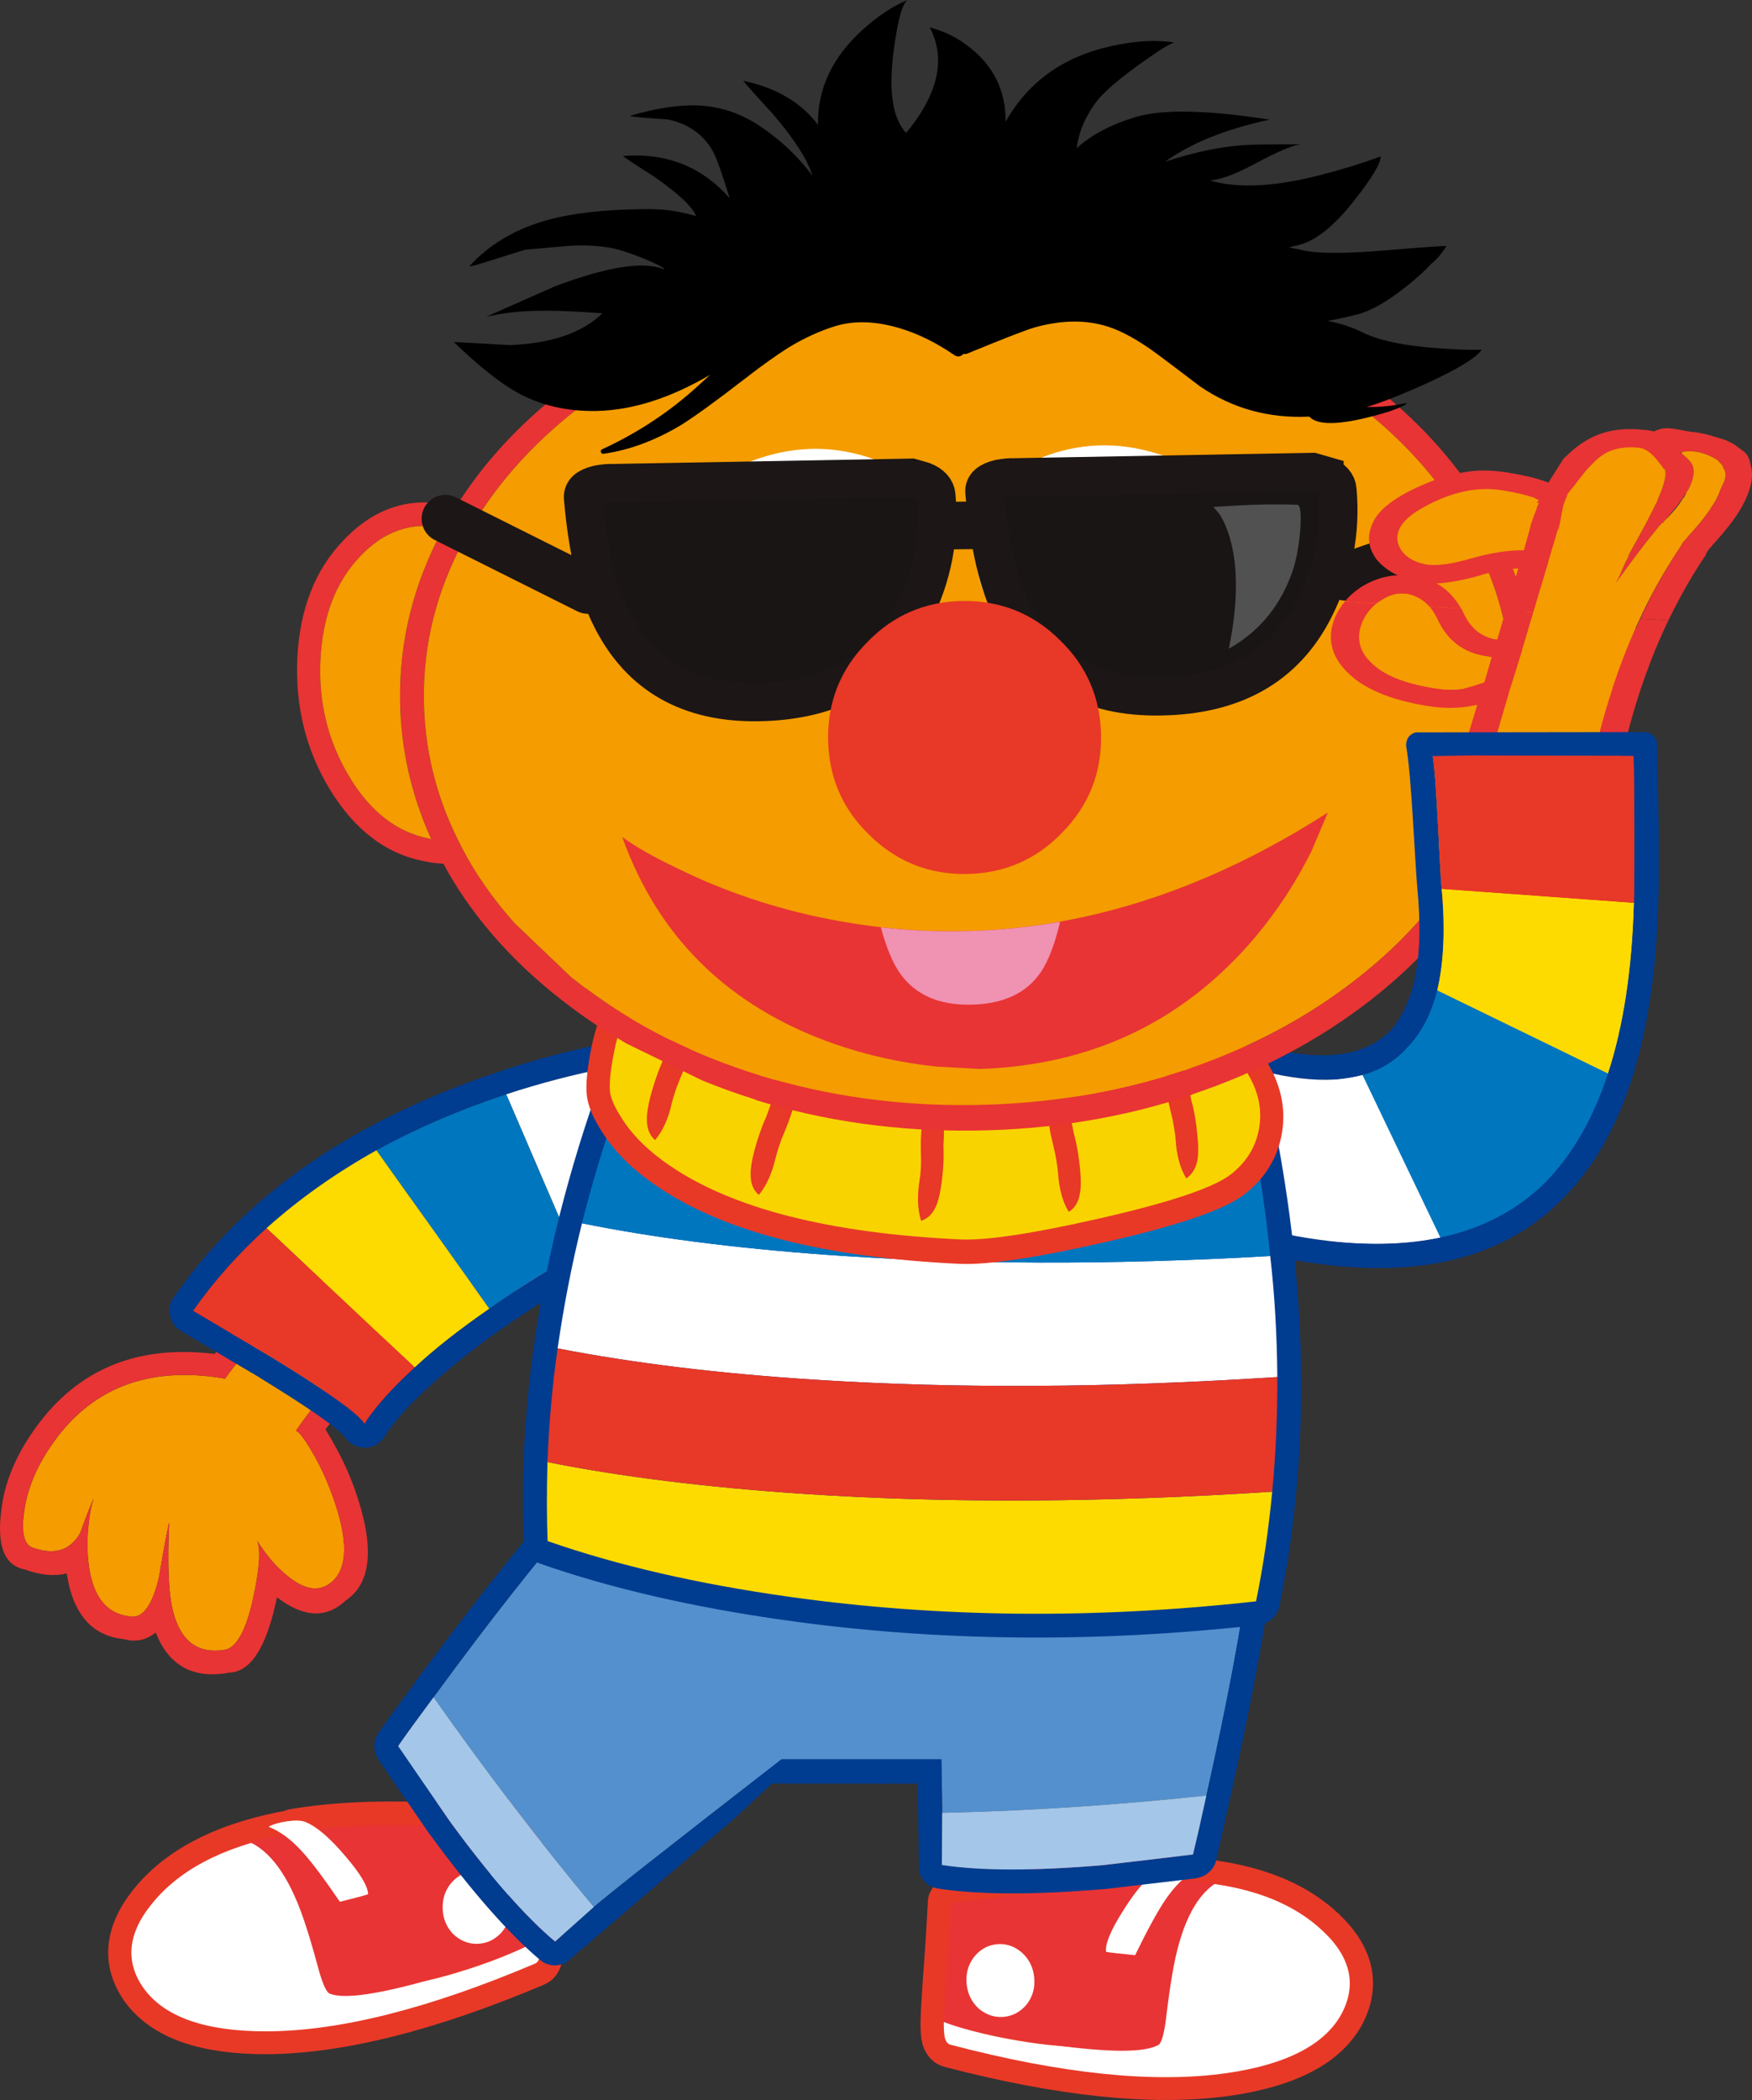 <?xml version="1.0" encoding="UTF-8" standalone="no"?>
<!-- Created with Inkscape (http://www.inkscape.org/) -->

<svg
   xmlns:dc="http://purl.org/dc/elements/1.1/"
   xmlns:cc="http://creativecommons.org/ns#"
   xmlns:rdf="http://www.w3.org/1999/02/22-rdf-syntax-ns#"
   xmlns:svg="http://www.w3.org/2000/svg"
   xmlns="http://www.w3.org/2000/svg"
   xmlns:sodipodi="http://sodipodi.sourceforge.net/DTD/sodipodi-0.dtd"
   xmlns:inkscape="http://www.inkscape.org/namespaces/inkscape"
   width="154.327"
   height="184.946"
   id="svg5696"
   version="1.1"
   inkscape:version="0.48.4 r9939"
   sodipodi:docname="ernie3.svg">
  <rect width="100%" height="100%" fill="#333333" stroke="none"/>
  <defs
     id="defs5698">
    <clipPath
       id="SVGID_2_">
      <rect
         height="88.863"
         width="111.498"
         y="518.962"
         x="382.05"
         id="use1087" />
    </clipPath>
    <clipPath
       id="SVGID_4_">
      <rect
         height="41.315"
         width="49.585"
         y="525.194"
         x="389.847"
         id="use1111" />
    </clipPath>
  </defs>
  <sodipodi:namedview
     id="base"
     pagecolor="#ffffff"
     bordercolor="#666666"
     borderopacity="1.0"
     inkscape:pageopacity="0.0"
     inkscape:pageshadow="2"
     inkscape:zoom="0.77472527"
     inkscape:cx="-20.750023"
     inkscape:cy="143.20391"
     inkscape:current-layer="layer1"
     inkscape:document-units="px"
     showgrid="false"
     inkscape:window-width="763"
     inkscape:window-height="591"
     inkscape:window-x="592"
     inkscape:window-y="97"
     inkscape:window-maximized="0"
     fit-margin-top="0"
     fit-margin-left="0"
     fit-margin-right="0"
     fit-margin-bottom="0" />
  <g
     id="layer1"
     inkscape:label="Layer 1"
     inkscape:groupmode="layer"
     transform="translate(-338.693,-43.365)">
    <g
       transform="translate(-270.152,-27.582)"
       id="g1373">
      <path
         inkscape:connector-curvature="0"
         style="fill:#e83827"
         d="m 696.823,238.014 c 2.078,-0.306 3.403,-0.476 4.004,-0.542 4.035,-0.73 7.743,-1.08 11.154,-1.005 l -0.072,0.062 c 5.688,0.145 10.001,1.494 12.998,4.043 2.794,2.413 3.516,4.919 2.196,7.57 -1.459,2.823 -4.882,4.594 -10.257,5.364 -6.394,0.883 -14.477,0.049 -24.252,-2.501 -0.243,-0.052 -0.392,-0.219 -0.508,-0.55 -0.088,-0.307 -0.115,-0.806 -0.107,-1.466 0.014,-0.609 0.081,-1.909 0.214,-3.847 0.212,-2.663 0.336,-4.892 0.432,-6.669 1.023,-0.06 2.405,-0.21 4.198,-0.459"
         id="path1375" />
      <path
         inkscape:connector-curvature="0"
         style="fill:none;stroke:#e83927;stroke-width:4.091;stroke-linecap:round;stroke-linejoin:round;stroke-miterlimit:10"
         d="m 696.823,238.014 c -1.793,0.249 -3.175,0.399 -4.198,0.458 -0.096,1.777 -0.22,4.006 -0.432,6.669 -0.133,1.938 -0.2,3.238 -0.214,3.847 -0.008,0.66 0.02,1.159 0.107,1.466 0.116,0.331 0.265,0.498 0.508,0.55 9.775,2.55 17.858,3.384 24.252,2.501 5.375,-0.77 8.798,-2.541 10.257,-5.364 1.319,-2.651 0.598,-5.157 -2.196,-7.57 -2.997,-2.549 -7.311,-3.898 -12.998,-4.043 l 0.072,-0.062 c -3.411,-0.075 -7.119,0.275 -11.154,1.005 -0.6,0.067 -1.926,0.237 -4.004,0.543 z"
         id="path1377" />
      <path
         inkscape:connector-curvature="0"
         style="fill:#ffffff"
         d="m 727.104,248.141 c -1.433,2.819 -4.854,4.617 -10.229,5.388 -6.389,0.907 -14.473,0.073 -24.278,-2.498 -0.243,-0.054 -0.392,-0.221 -0.508,-0.551 -0.085,-0.309 -0.112,-0.805 -0.107,-1.465 2.034,0.754 4.582,1.373 7.667,1.829 3.617,0.528 6.062,0.446 7.281,-0.214 0.25,-0.133 0.418,-0.784 0.527,-1.957 0.23,-2.478 0.326,-3.781 0.342,-3.889 0.516,-3.96 1.881,-6.694 4.061,-8.224 5.685,0.119 10.051,1.462 13.05,4.037 2.791,2.387 3.513,4.893 2.194,7.544"
         id="path1379" />
      <path
         inkscape:connector-curvature="0"
         style="fill:#e83434"
         d="m 711.525,248.969 c -0.18,1.259 -0.396,1.942 -0.644,2.074 -1.192,0.685 -4.28,0.678 -9.261,0.006 -4.524,-0.614 -7.739,-1.292 -9.64,-2.034 0.014,-0.609 0.082,-1.909 0.216,-3.849 0.21,-2.661 0.336,-4.891 0.434,-6.669 1.021,-0.058 2.404,-0.209 4.196,-0.456 2.074,-0.306 3.403,-0.478 4.002,-0.544 2.456,-0.451 4.878,-0.742 7.315,-0.902 2.987,-0.193 5.582,-0.106 7.777,0.208 -1.87,1.232 -3.133,3.929 -3.818,8.04 -0.178,1.022 -0.371,2.387 -0.577,4.126"
         id="path1381" />
      <path
         inkscape:connector-curvature="0"
         style="fill:#ffffff"
         d="m 693.996,245.708 c -0.097,-0.885 0.109,-1.672 0.611,-2.362 0.531,-0.69 1.203,-1.08 2.012,-1.168 0.808,-0.088 1.545,0.147 2.212,0.708 0.642,0.564 1.012,1.288 1.109,2.174 0.096,0.887 -0.108,1.674 -0.615,2.362 -0.532,0.664 -1.201,1.055 -2.011,1.143 -0.809,0.088 -1.547,-0.148 -2.21,-0.682 -0.641,-0.564 -1.012,-1.288 -1.108,-2.175"
         id="path1383" />
      <path
         inkscape:connector-curvature="0"
         style="fill:#ffffff"
         d="m 712.449,235.44 c 0.661,0.007 1.223,0.078 1.662,0.241 -0.917,0.522 -1.776,1.355 -2.573,2.523 -0.706,1.027 -1.607,2.681 -2.706,4.937 -1.494,-0.153 -2.35,-0.244 -2.564,-0.301 -0.077,-0.703 0.423,-1.918 1.527,-3.648 1.1,-1.755 2.086,-2.892 3.001,-3.44 0.372,-0.226 0.916,-0.31 1.653,-0.312"
         id="path1385" />
      <path
         inkscape:connector-curvature="0"
         style="fill:#e83827"
         d="m 649.901,231.647 c -2.094,-0.003 -3.429,0.018 -4.03,0.041 -4.09,-0.141 -7.801,0.043 -11.157,0.61 l 0.08,0.05 c -5.596,0.959 -9.662,2.912 -12.253,5.858 -2.412,2.784 -2.766,5.362 -1.081,7.789 1.846,2.579 5.479,3.835 10.897,3.823 6.44,-0.047 14.302,-2.031 23.583,-5.951 0.235,-0.087 0.357,-0.275 0.426,-0.618 0.04,-0.316 -0.004,-0.811 -0.104,-1.462 -0.1,-0.599 -0.357,-1.873 -0.765,-3.769 -0.59,-2.597 -1.035,-4.781 -1.387,-6.521 -1.017,0.088 -2.404,0.139 -4.209,0.15"
         id="path1387" />
      <path
         inkscape:connector-curvature="0"
         style="fill:none;stroke:#e83927;stroke-width:4.082;stroke-linecap:round;stroke-linejoin:round;stroke-miterlimit:10"
         d="m 649.901,231.647 c 1.805,-0.011 3.191,-0.062 4.209,-0.15 0.352,1.74 0.797,3.924 1.387,6.521 0.407,1.896 0.665,3.17 0.765,3.769 0.101,0.651 0.145,1.146 0.104,1.462 -0.068,0.343 -0.19,0.531 -0.426,0.618 -9.281,3.92 -17.143,5.904 -23.583,5.951 -5.419,0.012 -9.052,-1.244 -10.897,-3.823 -1.685,-2.427 -1.331,-5.005 1.081,-7.789 2.591,-2.946 6.657,-4.899 12.253,-5.858 l -0.08,-0.05 c 3.356,-0.567 7.067,-0.751 11.157,-0.61 0.602,-0.023 1.937,-0.044 4.03,-0.041 z"
         id="path1389" />
      <path
         inkscape:connector-curvature="0"
         style="fill:#ffffff"
         d="m 621.46,245.995 c 1.82,2.579 5.453,3.862 10.872,3.851 6.439,-0.021 14.303,-2.006 23.612,-5.953 0.233,-0.086 0.357,-0.275 0.424,-0.618 0.04,-0.316 -0.004,-0.81 -0.104,-1.462 -1.902,1.038 -4.328,2.015 -7.307,2.907 -3.497,1.042 -5.923,1.311 -7.222,0.834 -0.266,-0.094 -0.523,-0.714 -0.802,-1.855 -0.582,-2.414 -0.863,-3.686 -0.895,-3.791 -1.079,-3.836 -2.819,-6.34 -5.193,-7.536 -5.595,0.934 -9.714,2.888 -12.303,5.861 -2.413,2.757 -2.767,5.335 -1.082,7.762"
         id="path1391" />
      <path
         inkscape:connector-curvature="0"
         style="fill:#e83434"
         d="m 636.96,244.575 c 0.357,1.217 0.669,1.86 0.935,1.955 1.275,0.504 4.324,0.055 9.144,-1.322 4.378,-1.257 7.453,-2.388 9.226,-3.395 -0.102,-0.599 -0.355,-1.873 -0.765,-3.769 -0.592,-2.597 -1.037,-4.78 -1.387,-6.522 -1.018,0.09 -2.404,0.139 -4.209,0.151 -2.096,-0.003 -3.431,0.019 -4.032,0.041 -2.489,-0.094 -4.923,-0.033 -7.354,0.158 -2.975,0.239 -5.522,0.697 -7.646,1.323 2.024,0.949 3.658,3.429 4.924,7.39 0.324,0.983 0.712,2.304 1.164,3.99"
         id="path1393" />
      <path
         inkscape:connector-curvature="0"
         style="fill:#ffffff"
         d="m 653.8,238.838 c -0.032,-0.888 -0.348,-1.637 -0.946,-2.245 -0.624,-0.604 -1.343,-0.892 -2.152,-0.864 -0.809,0.029 -1.505,0.369 -2.084,1.018 -0.552,0.649 -0.812,1.416 -0.781,2.306 0.033,0.888 0.348,1.636 0.944,2.243 0.624,0.58 1.341,0.869 2.152,0.84 0.81,-0.03 1.505,-0.368 2.085,-0.992 0.552,-0.649 0.812,-1.417 0.782,-2.306 l 0,0 z"
         id="path1395" />
      <path
         inkscape:connector-curvature="0"
         style="fill:#ffffff"
         d="m 634.102,231.351 c -0.65,0.102 -1.194,0.253 -1.604,0.477 0.983,0.382 1.949,1.082 2.902,2.121 0.845,0.912 1.972,2.416 3.383,4.487 1.454,-0.367 2.281,-0.581 2.489,-0.667 -0.025,-0.705 -0.695,-1.834 -2.032,-3.382 -1.339,-1.577 -2.474,-2.555 -3.457,-2.965 -0.4,-0.17 -0.95,-0.175 -1.681,-0.071"
         id="path1397" />
      <path
         inkscape:connector-curvature="0"
         style="fill:#003c90"
         d="m 719.704,206.377 c -0.445,-0.184 -0.894,-0.236 -1.339,-0.105 -3.253,0.84 -6.901,1.548 -10.943,2.1 -6.219,0.865 -12.699,1.286 -19.419,1.312 h -0.052 -0.052 -0.054 c -6.744,-0.026 -13.198,-0.447 -19.419,-1.312 -4.04,-0.552 -7.688,-1.26 -10.941,-2.1 -0.446,-0.131 -0.894,-0.079 -1.341,0.105 -0.444,0.183 -0.76,0.473 -0.997,0.892 -0.236,0.395 -0.34,0.84 -0.262,1.312 l 0.079,0.788 c 0.604,4.645 1.681,10.548 3.228,17.713 0.025,0.184 0.078,0.367 0.13,0.552 0.029,0.13 0.054,0.262 0.082,0.392 h 27.893 v 0.027 c 0.447,-0.027 0.945,-0.027 1.549,-0.027 h 0.054 0.052 c 0,0 1.103,0 1.522,0.027 0.078,-0.053 0.13,-0.106 0.21,-0.157 l 27.711,0.315 c 0.026,-0.185 0.078,-0.395 0.13,-0.577 0.028,-0.185 0.08,-0.368 0.105,-0.552 1.601,-7.268 2.678,-13.173 3.255,-17.713 l 0.106,-0.788 c 0.052,-0.472 -0.028,-0.917 -0.265,-1.312 -0.235,-0.419 -0.577,-0.709 -1.022,-0.892"
         id="path1399" />
      <path
         inkscape:connector-curvature="0"
         style="fill:#003c90"
         d="m 690.001,211.787 c -0.08,-0.027 -0.132,-0.027 -0.212,0 v -1.917 l 0.08,-0.182 v 0.182 c 0.026,0.5 0.052,0.972 0.078,1.471 0.025,0.131 0.025,0.289 0.054,0.446"
         id="path1401" />
      <path
         inkscape:connector-curvature="0"
         style="fill:#5390cd"
         d="m 689.789,211.787 c 0.08,-0.027 0.132,-0.027 0.212,0 -0.029,-0.157 -0.029,-0.315 -0.054,-0.446 -0.026,-0.499 -0.052,-0.971 -0.078,-1.471 v -0.182 c 0.76,-0.578 1.521,-1.129 2.282,-1.654 8.345,-5.537 17.11,-6.218 26.318,-2.047 0.341,0.132 0.577,0.21 0.659,0.236 0.024,-0.026 0.024,-0.026 0.052,0 l -0.499,2.153 c 0.079,-0.027 0.184,-0.053 0.262,-0.079 l -0.078,0.787 c -0.655,5.117 -1.916,11.782 -3.753,19.996 -8.162,0.865 -15.927,1.365 -23.276,1.522 0,-1.864 -0.104,-6.928 -0.314,-15.194 -1.024,-0.341 -1.682,-0.105 -1.97,0.682 l 0.237,-4.303 z"
         id="path1403" />
      <path
         inkscape:connector-curvature="0"
         style="fill:#003c90"
         d="m 689.552,216.09 c 0.288,-0.787 0.945,-1.023 1.97,-0.682 0.21,8.266 0.314,13.33 0.314,15.194 l -0.025,4.592 c 3.358,0.526 8.056,0.526 14.091,0.027 l 8.03,-0.946 c 0.34,-1.391 0.735,-3.123 1.181,-5.195 1.837,-8.214 3.098,-14.879 3.753,-19.996 l 0.078,-0.787 c -0.078,0.026 -0.183,0.052 -0.262,0.079 l 0.499,-2.153 c 0.024,-0.026 0.024,-0.026 0.024,0 0.184,0.026 0.369,0.079 0.554,0.158 0.445,0.183 0.759,0.472 0.996,0.893 0.236,0.392 0.342,0.839 0.263,1.311 l -0.08,0.787 c -0.655,5.118 -1.915,11.784 -3.752,20.023 -0.025,0.105 -0.051,0.208 -0.079,0.315 -0.445,2.02 -0.812,3.7 -1.13,5.064 -0.103,0.42 -0.312,0.788 -0.656,1.077 -0.34,0.288 -0.707,0.446 -1.153,0.524 l -8.03,0.945 c -0.024,-0.027 -0.052,-0.027 -0.076,0 -6.248,0.525 -11.102,0.498 -14.591,-0.052 -0.499,-0.08 -0.921,-0.315 -1.261,-0.709 -0.184,-0.237 -0.34,-0.499 -0.42,-0.787 l -0.238,-19.682 z"
         id="path1405" />
      <path
         inkscape:connector-curvature="0"
         style="fill:#a4c6e9"
         d="m 713.932,234.275 -8.03,0.946 c -6.035,0.499 -10.732,0.499 -14.091,-0.027 l 0.025,-4.592 c 7.35,-0.157 15.114,-0.657 23.276,-1.522 -0.445,2.072 -0.841,3.804 -1.18,5.195"
         id="path1407" />
      <path
         inkscape:connector-curvature="0"
         style="fill:#5390cd"
         d="m 661.575,202.418 c 0,-0.025 0,-0.053 -0.028,-0.053 l -1.286,1.785 c -0.024,-0.078 -0.078,-0.184 -0.13,-0.262 l -0.552,0.578 c -3.387,3.857 -7.585,9.184 -12.543,15.954 4.724,6.692 9.422,12.858 14.119,18.474 1.362,-1.181 7.006,-5.616 16.951,-13.33 -0.078,-0.578 -0.132,-1.155 -0.21,-1.705 -1.312,-9.895 -6.562,-16.926 -15.72,-21.1 -0.341,-0.183 -0.523,-0.288 -0.601,-0.341"
         id="path1409" />
      <path
         inkscape:connector-curvature="0"
         style="fill:#003c90"
         d="m 661.521,202.365 c -0.132,-0.157 -0.288,-0.261 -0.472,-0.314 -0.422,-0.235 -0.867,-0.288 -1.339,-0.184 -0.447,0.079 -0.839,0.315 -1.127,0.683 l -0.554,0.551 c -3.385,3.857 -7.583,9.184 -12.595,15.955 -0.054,0.079 -0.105,0.183 -0.186,0.288 -1.205,1.627 -2.229,3.019 -3.043,4.174 -0.234,0.341 -0.366,0.733 -0.396,1.179 0.03,0.447 0.135,0.84 0.37,1.234 l 4.566,6.639 c 0.027,0 0.027,0.026 0.052,0.053 3.702,5.039 6.93,8.686 9.631,10.942 0.368,0.315 0.815,0.474 1.338,0.474 0.291,-0.028 0.58,-0.08 0.868,-0.185 l 14.931,-12.78 4.54,-4.225 1.024,-0.76 c -0.657,0.078 -0.971,-0.028 -0.997,-0.315 0.234,-0.29 0.496,-0.579 0.785,-0.867 -0.289,0.211 -0.551,0.42 -0.812,0.657 -9.945,7.714 -15.589,12.149 -16.951,13.33 l -3.413,3.043 c -2.598,-2.177 -5.694,-5.692 -9.263,-10.573 l -4.566,-6.64 c 0.813,-1.181 1.864,-2.598 3.123,-4.304 4.958,-6.77 9.156,-12.097 12.543,-15.954 l 0.552,-0.578 c 0.052,0.078 0.105,0.184 0.13,0.262 l 1.286,-1.785 c 10e-4,-0.025 10e-4,-0.025 -0.025,0"
         id="path1411" />
      <path
         inkscape:connector-curvature="0"
         style="fill:#a4c6e9"
         d="m 647.036,220.42 c -1.259,1.706 -2.31,3.123 -3.123,4.304 l 4.566,6.64 c 3.568,4.881 6.665,8.396 9.263,10.573 l 3.413,-3.043 c -4.697,-5.616 -9.395,-11.782 -14.119,-18.474"
         id="path1413" />
      <path
         inkscape:connector-curvature="0"
         style="fill:#5390cd"
         d="m 715.74,225.874 c 0.159,-0.708 0.317,-1.416 0.474,-2.125 1.234,-5.904 2.072,-10.786 2.571,-14.669 l 0.105,-0.787 c -3.333,0.866 -7.06,1.575 -11.18,2.152 -6.324,0.865 -12.912,1.312 -19.76,1.338 h -0.052 c -6.85,-0.026 -13.438,-0.473 -19.762,-1.338 -4.12,-0.577 -7.846,-1.286 -11.179,-2.152 l 0.08,0.787 c 0.498,3.962 1.365,8.843 2.596,14.669 0.133,0.709 0.29,1.417 0.448,2.125 h 55.659 z"
         id="path1415" />
      <path
         inkscape:connector-curvature="0"
         style="fill:#f49c00"
         d="m 662.32,179.104 c 0.229,-1.337 0.534,-2.657 0.939,-3.954 l -1.171,-1.071 -1.497,-1.388 c -4.813,0.814 -10.316,2.995 -16.511,6.566 -6.475,3.72 -11.361,7.754 -14.661,12.098 -0.268,0.341 -0.501,0.662 -0.743,1.006 -6.813,-1.17 -11.957,0.853 -15.434,6.066 -1.261,1.876 -2.015,3.76 -2.272,5.679 -0.257,1.811 -0.014,2.857 0.748,3.141 1.928,0.685 3.335,0.261 4.21,-1.33 0.462,-1.31 0.854,-2.315 1.171,-2.992 -0.102,0.326 -0.216,0.7 -0.302,1.189 -0.198,1.21 -0.296,2.445 -0.229,3.663 0.208,3.39 1.391,5.212 3.595,5.507 1.133,0.314 2.022,-0.764 2.651,-3.265 0.487,-2.803 0.785,-4.444 0.935,-4.971 -0.167,3.624 -0.069,6.213 0.338,7.804 0.676,2.643 2.181,3.765 4.536,3.399 1.029,-0.164 1.88,-1.652 2.504,-4.476 0.571,-2.595 0.699,-4.304 0.378,-5.127 0.803,1.282 1.687,2.315 2.681,3.105 1.509,1.231 2.774,1.416 3.827,0.562 1.482,-1.208 1.532,-3.737 0.126,-7.617 -0.504,-1.4 -1.111,-2.717 -1.822,-3.924 -0.672,-1.144 -1.125,-1.728 -1.397,-1.818 0.208,-0.326 0.442,-0.646 0.676,-0.967 2.953,-4.105 7.529,-7.836 13.768,-11.236 3.757,-2.047 8.097,-3.935 12.956,-5.649"
         id="path1417" />
      <path
         inkscape:connector-curvature="0"
         style="fill:#e83434"
         d="m 662.089,174.079 c 0.042,-0.071 0.111,-0.135 0.155,-0.204 0.318,-0.462 0.436,-0.97 0.351,-1.525 -0.112,-0.56 -0.386,-0.998 -0.821,-1.311 -0.46,-0.321 -0.968,-0.437 -1.521,-0.352 -5.035,0.845 -10.744,3.112 -17.186,6.812 -6.752,3.896 -11.87,8.118 -15.301,12.675 -0.025,-0.006 -0.052,-0.012 -0.08,0.007 -7.051,-0.85 -12.418,1.55 -16.137,7.134 -1.427,2.131 -2.304,4.308 -2.572,6.519 -0.441,3.186 0.218,4.969 2.032,5.333 l 0.024,0.006 c 1.406,0.512 2.64,0.61 3.69,0.344 0.538,3.573 2.23,5.514 5.029,5.784 1.029,0.292 1.956,0.104 2.808,-0.582 1.146,2.912 3.279,4.099 6.375,3.555 l 0.029,-0.019 c 1.846,-0.004 3.243,-2.007 4.141,-6.022 l 0.006,-0.027 c 0.048,-0.203 0.096,-0.406 0.136,-0.583 2.34,1.795 4.352,1.884 6.059,0.272 2.312,-1.552 2.56,-4.835 0.755,-9.877 -0.493,-1.343 -1.059,-2.597 -1.725,-3.766 -0.098,-0.157 -0.165,-0.333 -0.264,-0.489 -0.214,-0.343 -0.382,-0.65 -0.56,-0.931 2.812,-3.736 7.078,-7.163 12.824,-10.276 3.422,-1.86 7.296,-3.586 11.646,-5.176 -0.014,-0.058 -0.002,-0.108 0.009,-0.159 0.084,-0.703 0.197,-1.425 0.329,-2.117 -4.859,1.714 -9.199,3.602 -12.958,5.649 -6.238,3.4 -10.814,7.131 -13.768,11.236 -0.235,0.321 -0.468,0.641 -0.676,0.967 0.272,0.09 0.726,0.674 1.397,1.818 0.711,1.207 1.318,2.524 1.822,3.924 1.406,3.88 1.356,6.409 -0.126,7.617 -1.053,0.854 -2.318,0.669 -3.827,-0.562 -0.994,-0.79 -1.878,-1.823 -2.681,-3.105 0.321,0.823 0.193,2.532 -0.378,5.127 -0.624,2.824 -1.475,4.312 -2.504,4.476 -2.355,0.366 -3.86,-0.756 -4.536,-3.399 -0.407,-1.591 -0.505,-4.18 -0.338,-7.804 -0.149,0.527 -0.447,2.168 -0.935,4.971 -0.629,2.501 -1.519,3.579 -2.651,3.265 -2.204,-0.295 -3.387,-2.117 -3.595,-5.507 -0.066,-1.218 0.031,-2.453 0.229,-3.663 0.086,-0.489 0.2,-0.863 0.302,-1.189 -0.317,0.677 -0.709,1.682 -1.171,2.992 -0.875,1.591 -2.282,2.015 -4.21,1.33 -0.762,-0.284 -1.005,-1.33 -0.748,-3.141 0.258,-1.919 1.012,-3.803 2.272,-5.679 3.477,-5.213 8.62,-7.236 15.434,-6.066 0.242,-0.344 0.476,-0.665 0.743,-1.006 3.3,-4.344 8.187,-8.378 14.661,-12.098 6.194,-3.571 11.697,-5.752 16.511,-6.566 l 1.5,1.388 z"
         id="path1419" />
      <path
         inkscape:connector-curvature="0"
         style="fill:#003c90"
         d="m 667.143,162.598 c -0.402,-0.226 -0.81,-0.319 -1.275,-0.267 -4.598,0.464 -9.787,1.753 -15.571,3.869 -11.598,4.276 -20.33,10.605 -26.143,18.997 -0.231,0.32 -0.364,0.663 -0.376,1.062 -0.012,0.398 0.062,0.763 0.248,1.126 0.162,0.333 0.426,0.581 0.779,0.795 l 6.963,4.119 -0.025,-0.005 c 4.334,2.655 6.842,4.411 7.484,5.226 0.278,0.414 0.668,0.69 1.147,0.826 0.476,0.138 0.928,0.135 1.375,-0.056 0.445,-0.191 0.813,-0.509 1.045,-0.935 0.128,-0.211 0.338,-0.536 0.67,-0.942 0.761,-0.975 1.758,-2.054 3.007,-3.184 4.057,-3.795 9.707,-7.653 16.896,-11.584 0.272,-0.15 0.478,-0.343 0.664,-0.568 0.186,-0.225 0.3,-0.493 0.365,-0.771 l 3.717,-15.425 c 0.1,-0.432 0.065,-0.867 -0.1,-1.306 -0.196,-0.421 -0.469,-0.75 -0.87,-0.977 m -1.054,1.789 -3.719,15.424 c -1.131,0.622 -2.082,1.151 -2.855,1.614 -2.897,1.658 -5.435,3.267 -7.574,4.779 -2.606,1.803 -4.794,3.519 -6.564,5.169 -1.423,1.303 -2.582,2.506 -3.491,3.661 -0.451,0.564 -0.765,1 -0.917,1.311 -0.655,-0.98 -3.366,-2.914 -8.146,-5.835 l -6.964,-4.12 c 1.835,-2.623 3.996,-5.039 6.466,-7.278 2.864,-2.574 6.091,-4.852 9.68,-6.858 3.461,-1.901 7.291,-3.559 11.433,-4.929 3.008,-0.991 6.02,-1.767 9.019,-2.358 1.506,-0.294 2.731,-0.494 3.632,-0.58"
         id="path1421" />
      <path
         inkscape:connector-curvature="0"
         style="fill:#ffffff"
         d="m 662.37,179.811 3.719,-15.424 c -0.901,0.086 -2.126,0.286 -3.635,0.58 -2.999,0.591 -6.011,1.367 -9.019,2.358 l 6.079,14.1 c 0.774,-0.463 1.725,-0.992 2.856,-1.614"
         id="path1423" />
      <path
         inkscape:connector-curvature="0"
         style="fill:#0076bf"
         d="m 653.436,167.325 c -4.142,1.37 -7.972,3.028 -11.433,4.929 l 9.938,13.95 c 2.14,-1.512 4.677,-3.121 7.574,-4.779 l -6.079,-14.1 z"
         id="path1425" />
      <path
         inkscape:connector-curvature="0"
         style="fill:#fedb00"
         d="m 651.94,186.204 -9.938,-13.95 c -3.589,2.006 -6.815,4.284 -9.68,6.858 l 13.053,12.261 c 1.771,-1.65 3.959,-3.366 6.565,-5.169"
         id="path1427" />
      <path
         inkscape:connector-curvature="0"
         style="fill:#e83827"
         d="m 625.857,186.39 6.964,4.12 c 4.78,2.921 7.491,4.855 8.146,5.835 0.152,-0.311 0.466,-0.747 0.917,-1.311 0.909,-1.155 2.068,-2.358 3.491,-3.661 l -13.053,-12.261 c -2.468,2.239 -4.63,4.655 -6.465,7.278"
         id="path1429" />
      <path
         inkscape:connector-curvature="0"
         style="fill:#003c90"
         d="m 732.794,142.167 c -0.079,0.184 -0.104,0.393 -0.052,0.603 0.443,2.284 0.76,4.383 0.943,6.326 0.317,3.227 0.237,5.93 -0.209,8.133 -0.446,1.864 -1.155,3.36 -2.125,4.488 -0.919,0.919 -2.046,1.549 -3.438,1.889 -3.018,0.71 -7.138,0.054 -12.359,-1.968 -0.235,-0.13 -0.472,-0.13 -0.709,-0.052 -0.236,0.079 -0.418,0.237 -0.577,0.446 -0.132,0.21 -0.158,0.447 -0.132,0.708 L 716,179.614 c 0,0.185 0.079,0.394 0.21,0.577 0.131,0.159 0.315,0.263 0.523,0.316 2.809,0.788 5.459,1.365 7.952,1.706 4.486,0.602 8.5,0.523 11.993,-0.289 3.882,-0.918 7.164,-2.703 9.813,-5.406 2.546,-2.546 4.54,-5.905 5.931,-10.077 1.47,-4.382 2.31,-9.683 2.493,-15.85 0.08,-2.546 0.026,-11.312 -0.13,-14.173 0,-0.289 -0.107,-0.498 -0.315,-0.682 -0.21,-0.184 -0.447,-0.288 -0.735,-0.315 l -19.97,6.09 c -0.21,-0.026 -0.394,0.051 -0.58,0.184 -0.181,0.105 -0.311,0.262 -0.391,0.472 m 2.65,16.009 c 0.577,-2.415 0.709,-5.407 0.394,-8.949 -0.158,-1.759 -0.42,-3.622 -0.787,-5.616 l 17.688,-6.091 c 0.078,2.415 0.104,10.761 0.054,12.94 -0.186,5.85 -0.945,10.865 -2.312,15.036 -1.283,3.936 -3.121,7.112 -5.483,9.552 -2.493,2.467 -5.564,4.095 -9.264,4.881 -2.913,0.603 -6.168,0.708 -9.789,0.315 -2.491,-0.289 -5.143,-0.813 -7.977,-1.575 l -1.575,-14.512 c 5.196,1.864 9.368,2.336 12.491,1.47 1.603,-0.445 2.939,-1.285 4.017,-2.493 1.18,-1.232 2.018,-2.886 2.543,-4.958"
         id="path1431" />
      <path
         inkscape:connector-curvature="0"
         style="fill:#fedb00"
         d="m 735.838,149.227 c 0.315,3.542 0.184,6.534 -0.394,8.949 l 15.036,7.32 c 1.366,-4.171 2.126,-9.186 2.312,-15.036 l -16.954,-1.233 z"
         id="path1433" />
      <path
         inkscape:connector-curvature="0"
         style="fill:#0076bf"
         d="m 735.444,158.176 c -0.525,2.072 -1.363,3.726 -2.544,4.958 -1.077,1.208 -2.414,2.048 -4.017,2.493 l 6.85,14.302 c 3.699,-0.786 6.771,-2.414 9.264,-4.881 2.362,-2.44 4.2,-5.616 5.483,-9.552 l -15.036,-7.32 z"
         id="path1435" />
      <path
         inkscape:connector-curvature="0"
         style="fill:#e83827"
         d="m 735.051,143.611 c 0.367,1.994 0.629,3.857 0.787,5.616 l 16.954,1.233 c 0.05,-2.179 0.024,-10.525 -0.054,-12.94 l -17.687,6.091 z"
         id="path1437" />
      <path
         inkscape:connector-curvature="0"
         style="fill:#ffffff"
         d="m 728.884,165.627 c -3.123,0.866 -7.295,0.394 -12.491,-1.47 l 1.575,14.512 c 2.834,0.762 5.485,1.286 7.977,1.575 3.621,0.393 6.876,0.288 9.789,-0.315 l -6.85,-14.302 z"
         id="path1439" />
      <path
         inkscape:connector-curvature="0"
         style="fill:#003c90"
         d="m 719.486,211.976 c 3.146,-15.296 2.334,-32.032 -2.385,-50.204 l 0.171,-5.211 -49.369,-2.811 -0.879,4.737 c -7.266,16.886 -10.58,32.93 -9.943,48.182 6.114,2.136 13.2,3.771 21.257,4.903 13.188,1.853 26.913,1.988 41.148,0.404"
         id="path1441" />
      <path
         inkscape:connector-curvature="0"
         style="fill:none;stroke:#003c90;stroke-width:4.188;stroke-linecap:round;stroke-linejoin:round;stroke-miterlimit:10"
         d="m 719.486,211.976 c -14.235,1.584 -27.96,1.449 -41.148,-0.404 -8.057,-1.132 -15.143,-2.767 -21.257,-4.903 -0.637,-15.252 2.678,-31.296 9.943,-48.182 l 0.879,-4.737 49.369,2.811 -0.171,5.211 c 4.719,18.172 5.531,34.908 2.385,50.204 z"
         id="path1443" />
      <path
         inkscape:connector-curvature="0"
         style="fill:#fedb00"
         d="m 719.486,211.976 c 0.646,-3.153 1.111,-6.372 1.423,-9.655 -14.82,0.96 -28.536,1.035 -41.169,0.198 -8.605,-0.572 -16.171,-1.509 -22.671,-2.807 -0.072,2.619 -0.066,4.93 0.012,6.957 6.114,2.136 13.2,3.771 21.257,4.903 13.188,1.853 26.913,1.988 41.148,0.404"
         id="path1445" />
      <path
         inkscape:connector-curvature="0"
         style="fill:#fedb00"
         d="m 719.171,170.993 c -0.578,-3.118 -1.253,-6.059 -1.969,-8.794 -11.105,0.413 -21.532,0.301 -31.249,-0.358 -7.124,-0.482 -13.584,-1.254 -19.389,-2.262 -1.245,2.974 -2.384,5.93 -3.383,8.844 6.164,1.141 13.154,1.955 20.939,2.462 10.862,0.697 22.546,0.726 35.051,0.108"
         id="path1447" />
      <path
         inkscape:connector-curvature="0"
         style="fill:#e83827"
         d="m 717.202,162.199 -0.101,-0.427 0.171,-5.211 -49.369,-2.811 -0.879,4.737 -0.46,1.092 c 5.805,1.008 12.265,1.78 19.389,2.262 9.717,0.659 20.144,0.771 31.249,0.358"
         id="path1449" />
      <path
         inkscape:connector-curvature="0"
         style="fill:#ffffff"
         d="m 721.36,192.222 c -0.031,-3.678 -0.229,-7.238 -0.627,-10.657 -14.063,0.81 -27.077,0.757 -39.068,-0.108 -8.179,-0.591 -15.372,-1.525 -21.557,-2.774 -0.896,3.63 -1.612,7.304 -2.144,11.016 6.579,1.279 14.173,2.219 22.729,2.761 12.501,0.8 26.057,0.712 40.667,-0.238"
         id="path1451" />
      <path
         inkscape:connector-curvature="0"
         style="fill:#0076bf"
         d="m 720.733,181.565 c -0.354,-3.599 -0.875,-7.131 -1.562,-10.572 -12.505,0.618 -24.188,0.589 -35.05,-0.108 -7.785,-0.507 -14.775,-1.321 -20.939,-2.462 -1.141,3.297 -2.18,6.707 -3.073,10.26 6.185,1.249 13.378,2.183 21.557,2.774 11.99,0.865 25.004,0.918 39.067,0.108"
         id="path1453" />
      <path
         inkscape:connector-curvature="0"
         style="fill:#e83827"
         d="m 720.909,202.321 c 0.306,-3.179 0.464,-6.554 0.451,-10.099 -14.61,0.95 -28.166,1.038 -40.667,0.238 -8.556,-0.542 -16.149,-1.482 -22.729,-2.761 -0.468,3.22 -0.756,6.558 -0.896,10.013 6.5,1.298 14.065,2.235 22.671,2.807 12.634,0.837 26.35,0.762 41.17,-0.198"
         id="path1455" />
      <path
         inkscape:connector-curvature="0"
         style="fill:#e83827"
         d="m 719.763,170.313 c 0.262,-1.636 -0.114,-3.218 -1.069,-4.793 -0.676,-1.105 -4.194,-0.83 -10.503,0.805 -3.389,0.942 -5.839,1.618 -7.341,2.025 -2.605,0.689 -4.373,1.077 -5.323,1.133 -2.25,0.164 -4.896,0.035 -7.893,-0.332 -3.151,-0.38 -5.711,-0.95 -7.651,-1.681 -0.407,-0.162 -3.375,-1.555 -8.874,-4.224 -3.853,-1.853 -6.179,-2.694 -6.953,-2.545 l -0.028,0.024 c -0.439,0.255 -0.831,1.197 -1.169,2.827 -0.3,1.475 -0.443,2.621 -0.405,3.467 0.027,0.659 0.385,1.476 1.039,2.501 0.959,1.521 2.35,2.895 4.224,4.172 5.563,3.805 14.1,5.977 25.631,6.517 2.254,0.098 6.324,-0.503 12.243,-1.851 6.186,-1.406 10.051,-2.707 11.562,-3.876 1.429,-1.125 2.248,-2.506 2.51,-4.169"
         id="path1457" />
      <path
         inkscape:connector-curvature="0"
         style="fill:none;stroke:#e83927;stroke-width:4.09;stroke-linecap:round;stroke-linejoin:round;stroke-miterlimit:10"
         d="m 719.763,170.313 c -0.262,1.663 -1.081,3.044 -2.512,4.169 -1.511,1.169 -5.376,2.47 -11.562,3.876 -5.919,1.348 -9.989,1.949 -12.243,1.851 -11.531,-0.54 -20.067,-2.712 -25.631,-6.517 -1.874,-1.277 -3.265,-2.651 -4.224,-4.172 -0.654,-1.025 -1.012,-1.842 -1.039,-2.501 -0.038,-0.846 0.105,-1.992 0.405,-3.467 0.342,-1.657 0.729,-2.598 1.197,-2.851 0.774,-0.149 3.101,0.692 6.953,2.545 5.499,2.669 8.467,4.062 8.874,4.224 1.94,0.731 4.5,1.301 7.651,1.681 2.997,0.367 5.643,0.496 7.893,0.332 0.95,-0.056 2.718,-0.444 5.323,-1.133 1.502,-0.407 3.952,-1.083 7.341,-2.025 6.309,-1.635 9.827,-1.91 10.503,-0.805 0.956,1.575 1.332,3.157 1.071,4.793 z"
         id="path1459" />
      <path
         inkscape:connector-curvature="0"
         style="fill:#f9d300"
         d="m 719.771,170.209 c 0.26,-1.637 -0.112,-3.219 -1.069,-4.791 -0.675,-1.107 -4.194,-0.832 -10.503,0.803 -3.388,0.942 -5.838,1.618 -7.341,2.025 -2.605,0.689 -4.37,1.076 -5.323,1.133 -2.25,0.164 -4.896,0.035 -7.892,-0.333 -3.152,-0.379 -5.71,-0.949 -7.652,-1.68 -0.409,-0.164 -3.375,-1.555 -8.872,-4.224 -3.853,-1.854 -6.18,-2.695 -6.953,-2.546 l -0.028,0.024 c -0.443,0.255 -0.833,1.196 -1.171,2.827 -0.3,1.476 -0.443,2.623 -0.405,3.468 0.029,0.659 0.384,1.477 1.041,2.5 0.957,1.522 2.35,2.895 4.22,4.173 5.565,3.805 14.102,5.974 25.633,6.515 2.254,0.099 6.324,-0.501 12.243,-1.85 6.187,-1.406 10.051,-2.707 11.562,-3.877 1.428,-1.123 2.248,-2.505 2.51,-4.167"
         id="path1461" />
      <path
         inkscape:connector-curvature="0"
         style="fill:#e83827"
         d="m 667.783,162.406 0.422,-0.019 c -0.193,0.116 -0.403,0.441 -0.604,0.978 -0.102,0.281 -0.26,0.638 -0.43,1.124 -0.386,0.891 -0.728,1.889 -1.026,2.997 -0.225,0.876 -0.332,1.552 -0.318,2.027 -0.01,0.813 0.233,1.412 0.724,1.845 0.671,-0.816 1.176,-1.881 1.467,-3.252 0.115,-0.463 0.289,-1.003 0.523,-1.641 0.292,-0.715 0.52,-1.248 0.653,-1.633 0.474,-1.331 0.571,-2.217 0.313,-2.632 -0.208,-0.358 -0.514,-0.487 -0.863,-0.384 -0.323,0.08 -0.599,0.269 -0.861,0.59"
         id="path1463" />
      <path
         inkscape:connector-curvature="0"
         style="fill:#e83827"
         d="m 678.651,167.024 c -0.208,-0.359 -0.489,-0.486 -0.865,-0.384 -0.323,0.08 -0.601,0.295 -0.839,0.618 l 0.399,-0.048 c -0.193,0.116 -0.405,0.442 -0.604,0.978 -0.101,0.281 -0.235,0.665 -0.403,1.126 -0.414,0.888 -0.754,1.887 -1.053,2.995 -0.229,0.902 -0.336,1.578 -0.32,2.052 -0.012,0.814 0.232,1.412 0.726,1.82 0.671,-0.816 1.148,-1.883 1.463,-3.225 0.119,-0.465 0.293,-1.03 0.525,-1.669 0.294,-0.712 0.521,-1.248 0.657,-1.631 0.498,-1.303 0.593,-2.19 0.314,-2.632"
         id="path1465" />
      <path
         inkscape:connector-curvature="0"
         style="fill:#e83827"
         d="m 702.752,168.58 0.413,0.084 c -0.209,-0.358 -0.453,-0.588 -0.761,-0.716 -0.326,-0.158 -0.649,-0.079 -0.911,0.216 -0.316,0.396 -0.36,1.287 -0.103,2.675 0.101,0.377 0.216,0.938 0.392,1.688 0.132,0.669 0.22,1.227 0.26,1.73 0.099,1.402 0.404,2.531 0.941,3.414 0.55,-0.325 0.881,-0.877 0.999,-1.684 0.09,-0.466 0.09,-1.15 0.004,-2.051 -0.098,-1.086 -0.277,-2.151 -0.543,-3.145 -0.092,-0.481 -0.19,-0.883 -0.248,-1.178 -0.114,-0.534 -0.271,-0.889 -0.443,-1.033"
         id="path1467" />
      <path
         inkscape:connector-curvature="0"
         style="fill:#e83827"
         d="m 714.343,173.017 c 0.068,-0.521 0.068,-1.205 -0.021,-2.053 -0.114,-1.246 -0.294,-2.286 -0.544,-3.12 -0.092,-0.508 -0.168,-0.882 -0.224,-1.177 -0.118,-0.56 -0.27,-0.915 -0.468,-1.063 l 0.412,0.086 c -0.208,-0.358 -0.452,-0.588 -0.756,-0.716 -0.333,-0.159 -0.651,-0.078 -0.915,0.243 -0.351,0.42 -0.365,1.286 -0.077,2.65 0.073,0.401 0.213,0.964 0.393,1.715 0.129,0.667 0.217,1.226 0.259,1.704 0.077,1.373 0.381,2.527 0.938,3.441 0.527,-0.354 0.859,-0.906 1.003,-1.71"
         id="path1469" />
      <path
         inkscape:connector-curvature="0"
         style="fill:#e83827"
         d="m 691.786,169.53 0.381,0.189 c -0.126,-0.405 -0.313,-0.682 -0.563,-0.86 -0.325,-0.21 -0.641,-0.209 -0.947,0.004 -0.281,0.215 -0.469,0.594 -0.596,1.19 -0.047,0.286 -0.081,0.729 -0.107,1.384 -0.002,0.395 0.004,0.974 0.021,1.738 -0.002,0.684 -0.046,1.259 -0.136,1.752 -0.212,1.351 -0.175,2.538 0.142,3.535 0.619,-0.187 1.079,-0.677 1.372,-1.417 0.168,-0.434 0.326,-1.106 0.45,-2.016 0.142,-1.12 0.197,-2.168 0.144,-3.172 0.04,-0.496 0.048,-0.917 0.044,-1.206 0.015,-0.55 -0.061,-0.925 -0.205,-1.121"
         id="path1471" />
      <path
         inkscape:connector-curvature="0"
         style="fill:#e83434"
         d="m 728.902,104.223 h 0.027 c -4.626,-3.454 -9.948,-6.114 -15.917,-7.955 -6.127,-1.89 -12.557,-2.808 -19.286,-2.727 -6.704,0.082 -13.11,1.155 -19.189,3.194 -1.227,0.407 -2.424,0.867 -3.572,1.353 l -3.178,1.4 -4.688,2.572 c -1.61,0.961 -3.145,2.028 -4.594,3.173 v 0.025 c -3.945,3.06 -7.1,6.478 -9.488,10.304 -0.213,-0.048 -0.421,-0.099 -0.606,-0.122 -3.547,-0.77 -6.676,0.289 -9.34,3.126 -2.481,2.57 -3.828,6.044 -4.038,10.369 -0.186,4.193 0.751,8.006 2.81,11.439 2.192,3.64 4.995,5.782 8.381,6.421 0.553,0.124 1.128,0.196 1.68,0.215 0.106,0.182 0.216,0.391 0.32,0.6 2.598,4.551 6.26,8.568 10.939,12.048 0.819,0.618 1.665,1.211 2.536,1.776 l 2.321,1.413 6.721,3.271 c 1.5,0.611 3.053,1.168 4.657,1.672 v 0.027 c 6.125,1.891 12.553,2.782 19.259,2.7 6.731,-0.082 13.138,-1.128 19.213,-3.165 v -0.027 c 5.924,-1.985 11.18,-4.772 15.722,-8.31 4.594,-3.593 8.158,-7.723 10.644,-12.363 l 0.026,-0.026 c 0.128,-0.237 0.256,-0.501 0.384,-0.738 0.551,-0.034 1.099,-0.119 1.674,-0.256 3.342,-0.721 6.068,-2.929 8.198,-6.622 h -0.027 c 2,-3.481 2.844,-7.316 2.56,-11.504 v -0.027 c -0.342,-4.317 -1.771,-7.731 -4.29,-10.243 -2.733,-2.769 -5.862,-3.753 -9.388,-2.898 -0.209,0.029 -0.417,0.084 -0.599,0.164 -2.512,-3.846 -5.799,-7.264 -9.872,-10.279 m 10.994,12.205 c -0.025,-0.027 -0.027,-0.078 -0.052,-0.105 2.794,-0.636 5.264,0.146 7.467,2.346 2.175,2.2 3.416,5.198 3.697,8.967 0.28,3.767 -0.49,7.209 -2.286,10.348 -1.767,3.139 -4.079,5.027 -6.873,5.661 -0.078,0.029 -0.156,0.03 -0.234,0.058 1.705,-3.978 2.521,-8.073 2.472,-12.316 -0.065,-5.239 -1.461,-10.225 -4.191,-14.959 M 727.747,106.07 c 4.441,3.272 7.893,7.083 10.328,11.402 2.542,4.396 3.856,9.043 3.915,13.939 0.06,4.899 -1.142,9.576 -3.575,14.085 -2.332,4.35 -5.69,8.242 -10.049,11.648 -4.386,3.43 -9.434,6.112 -15.148,8.041 -5.948,1.983 -12.198,3.003 -18.719,3.082 -6.522,0.078 -12.792,-0.789 -18.761,-2.629 h 0.024 c -5.783,-1.789 -10.896,-4.347 -15.335,-7.673 l -0.027,0.001 c -0.212,-0.155 -0.424,-0.31 -0.609,-0.466 l -0.607,-0.462 -5.034,-4.811 c -1.594,-1.789 -2.951,-3.658 -4.104,-5.662 -0.294,-0.546 -0.59,-1.093 -0.857,-1.639 -1.962,-3.932 -2.955,-8.06 -3.007,-12.353 -0.057,-4.899 1.116,-9.576 3.524,-14.032 0.078,-0.158 0.18,-0.317 0.258,-0.449 2.332,-4.193 5.614,-7.926 9.817,-11.198 l 0.025,-0.001 c 0.571,-0.453 1.17,-0.905 1.767,-1.331 l 1.507,-1.041 5.618,-3.185 c 1.98,-0.94 4.066,-1.751 6.232,-2.484 h 0.024 c 5.923,-1.984 12.145,-3.029 18.667,-3.109 6.521,-0.077 12.767,0.816 18.787,2.653 5.758,1.791 10.871,4.35 15.339,7.674 m -79.809,11.366 c -0.024,0.027 -0.052,0.053 -0.076,0.105 -2.589,4.799 -3.836,9.818 -3.774,15.057 0.052,4.243 0.967,8.317 2.743,12.252 -0.079,-0.026 -0.13,-0.026 -0.213,-0.051 -2.836,-0.568 -5.188,-2.398 -7.03,-5.494 -1.848,-3.095 -2.701,-6.515 -2.51,-10.291 0.19,-3.775 1.331,-6.801 3.478,-9.053 2.119,-2.253 4.574,-3.094 7.382,-2.525"
         id="path1473" />
      <path
         inkscape:connector-curvature="0"
         style="fill:#f49c00"
         d="m 739.844,116.323 c 0.024,0.027 0.026,0.078 0.052,0.105 2.73,4.734 4.127,9.72 4.19,14.959 0.05,4.243 -0.767,8.338 -2.472,12.316 0.078,-0.028 0.156,-0.029 0.234,-0.058 2.794,-0.634 5.106,-2.522 6.873,-5.661 1.796,-3.139 2.566,-6.581 2.286,-10.348 -0.281,-3.769 -1.522,-6.767 -3.697,-8.967 -2.203,-2.2 -4.672,-2.982 -7.466,-2.346"
         id="path1475" />
      <path
         inkscape:connector-curvature="0"
         style="fill:#f49c00"
         d="m 727.747,106.07 c -4.468,-3.324 -9.581,-5.883 -15.338,-7.674 -6.021,-1.837 -12.267,-2.73 -18.787,-2.653 -6.522,0.08 -12.744,1.125 -18.667,3.109 h -0.024 c -2.166,0.733 -4.252,1.544 -6.232,2.484 l -5.618,3.185 -1.507,1.041 c -0.597,0.426 -1.195,0.878 -1.767,1.331 l -0.025,0.001 c -4.203,3.272 -7.485,7.005 -9.817,11.198 -0.078,0.132 -0.18,0.291 -0.258,0.449 -2.408,4.456 -3.581,9.133 -3.524,14.032 0.052,4.293 1.045,8.421 3.007,12.353 0.268,0.546 0.563,1.093 0.857,1.639 1.152,2.004 2.51,3.873 4.104,5.662 l 5.034,4.811 0.607,0.462 c 0.186,0.156 0.397,0.311 0.609,0.466 l 0.027,-0.001 c 4.438,3.326 9.552,5.884 15.335,7.673 h -0.024 c 5.969,1.84 12.238,2.707 18.761,2.629 6.521,-0.079 12.771,-1.099 18.719,-3.082 5.715,-1.929 10.763,-4.611 15.148,-8.041 4.358,-3.406 7.717,-7.298 10.049,-11.648 2.434,-4.509 3.635,-9.186 3.575,-14.085 -0.059,-4.896 -1.373,-9.543 -3.915,-13.939 -2.436,-4.319 -5.888,-8.129 -10.329,-11.402"
         id="path1477" />
      <path
         inkscape:connector-curvature="0"
         style="fill:#f49c00"
         d="m 647.861,117.541 c 0.024,-0.052 0.052,-0.078 0.076,-0.105 -2.808,-0.569 -5.263,0.272 -7.383,2.525 -2.146,2.252 -3.287,5.278 -3.478,9.053 -0.191,3.776 0.662,7.196 2.51,10.291 1.843,3.096 4.194,4.926 7.03,5.494 0.083,0.025 0.134,0.025 0.213,0.051 -1.776,-3.935 -2.691,-8.009 -2.743,-12.252 -0.061,-5.239 1.186,-10.258 3.775,-15.057"
         id="path1479" />
      <path
         inkscape:connector-curvature="0"
         style="fill:#ffffff"
         d="m 691.04,116.155 c -1.265,-2.736 -3.593,-4.514 -6.979,-5.286 -3.391,-0.797 -6.842,-0.389 -10.36,1.252 -3.515,1.614 -6.053,3.976 -7.667,7.061 -1.585,3.084 -1.761,5.993 -0.496,8.728 1.264,2.736 3.591,4.516 6.979,5.286 3.389,0.797 6.815,0.389 10.334,-1.252 3.515,-1.639 6.079,-3.977 7.693,-7.06 1.585,-3.085 1.76,-5.994 0.496,-8.729"
         id="path1481" />
      <path
         inkscape:connector-curvature="0"
         style="fill:#ffffff"
         d="m 720.643,118.521 c -1.688,-3.044 -4.31,-5.345 -7.864,-6.873 -3.555,-1.554 -6.989,-1.88 -10.358,-1.002 -3.369,0.853 -5.652,2.689 -6.85,5.454 -1.198,2.765 -0.953,5.669 0.709,8.714 1.685,3.044 4.307,5.317 7.863,6.873 3.555,1.554 7.016,1.879 10.385,1 3.343,-0.853 5.624,-2.687 6.824,-5.453 1.196,-2.763 0.976,-5.67 -0.709,-8.713"
         id="path1483" />
      <path
         inkscape:connector-curvature="0"
         style="fill:#e83434"
         d="m 724.36,145.925 1.452,-3.419 c -14.36,9.221 -29.045,12.337 -44.027,9.376 -4.67,-0.924 -9.103,-2.407 -13.28,-4.465 -2.094,-0.995 -3.703,-1.914 -4.854,-2.757 3.185,8.871 9.388,14.945 18.635,18.207 2.896,1.012 5.915,1.683 9.063,2.013 l 3.853,0.211 c 9.884,-0.35 17.944,-4.216 24.196,-11.597 1.949,-2.309 3.593,-4.832 4.962,-7.569"
         id="path1485" />
      <path
         inkscape:connector-curvature="0"
         style="fill:#f092b1"
         d="m 694.348,159.429 c 2.867,-0.048 4.925,-1.011 6.187,-2.877 0.655,-0.974 1.227,-2.45 1.688,-4.427 -5.229,0.919 -10.49,1.091 -15.789,0.489 0.495,1.817 1.061,3.184 1.712,4.088 1.331,1.86 3.398,2.774 6.202,2.727"
         id="path1487" />
      <path
         inkscape:connector-curvature="0"
         d="m 714.297,113.314 c -1.007,-1.046 -2.264,-1.613 -3.794,-1.705 -1.529,-0.091 -2.865,0.305 -4.037,1.184 -1.171,0.905 -1.81,2.03 -1.914,3.4 -0.105,1.371 0.332,2.567 1.312,3.612 1.007,1.057 2.264,1.638 3.792,1.729 1.53,0.091 2.869,-0.304 4.041,-1.208 1.183,-0.906 1.834,-2.03 1.941,-3.401 0.104,-1.371 -0.333,-2.564 -1.341,-3.611"
         id="path1489" />
      <path
         inkscape:connector-curvature="0"
         d="m 683.643,113.905 c -1.028,-1.011 -2.312,-1.558 -3.878,-1.645 -1.566,-0.087 -2.936,0.295 -4.134,1.147 -1.199,0.874 -1.851,1.962 -1.959,3.286 -0.111,1.325 0.336,2.478 1.337,3.488 1.031,1.022 2.316,1.581 3.881,1.668 1.566,0.087 2.934,-0.296 4.132,-1.169 1.215,-0.876 1.881,-1.963 1.99,-3.288 0.11,-1.324 -0.336,-2.479 -1.369,-3.487"
         id="path1491" />
      <path
         inkscape:connector-curvature="0"
         style="fill:#191515"
         d="m 691.311,114.605 c -0.034,-0.549 -0.434,-0.99 -1.146,-1.269 l -1.049,-0.301 -26.242,0.475 c -0.447,-0.022 -0.915,0.037 -1.36,0.121 -0.916,0.221 -1.331,0.591 -1.297,1.142 0.396,4.579 1.225,8.132 2.487,10.604 2.522,5.026 6.848,7.488 12.95,7.388 6.521,-0.106 11.048,-2.675 13.632,-7.736 1.664,-3.294 2.354,-6.76 2.025,-10.424"
         id="path1493" />
      <path
         inkscape:connector-curvature="0"
         style="fill:none;stroke:#1c1616;stroke-width:3.405;stroke-miterlimit:10"
         d="m 690.165,113.336 -1.049,-0.301 -26.242,0.475 c -0.447,-0.022 -0.915,0.037 -1.36,0.121 -0.916,0.221 -1.331,0.591 -1.297,1.142 0.396,4.579 1.225,8.132 2.487,10.604 2.522,5.026 6.848,7.488 12.95,7.388 6.521,-0.106 11.048,-2.675 13.632,-7.736 1.664,-3.294 2.354,-6.76 2.024,-10.424 -0.034,-0.549 -0.433,-0.99 -1.145,-1.269 z"
         id="path1495" />
      <path
         inkscape:connector-curvature="0"
         style="fill:#191515"
         d="m 726.64,114.101 c -0.035,-0.551 -0.432,-0.992 -1.143,-1.271 l -1.051,-0.302 -26.215,0.475 c -0.445,-0.02 -0.917,0.037 -1.362,0.122 -0.913,0.219 -1.329,0.591 -1.295,1.141 0.396,4.579 1.225,8.131 2.486,10.605 2.521,5.024 6.848,7.487 12.95,7.387 6.521,-0.078 11.046,-2.648 13.607,-7.735 1.663,-3.295 2.357,-6.761 2.023,-10.422"
         id="path1497" />
      <path
         inkscape:connector-curvature="0"
         style="fill:none;stroke:#1c1616;stroke-width:3.405;stroke-miterlimit:10"
         d="m 725.497,112.83 -1.051,-0.302 -26.215,0.475 c -0.445,-0.02 -0.917,0.037 -1.362,0.122 -0.913,0.219 -1.329,0.591 -1.295,1.141 0.396,4.579 1.225,8.131 2.486,10.605 2.521,5.024 6.848,7.487 12.95,7.387 6.521,-0.078 11.046,-2.648 13.607,-7.735 1.662,-3.295 2.355,-6.761 2.021,-10.422 -0.034,-0.551 -0.43,-0.992 -1.141,-1.271 z"
         id="path1499" />
      <path
         inkscape:connector-curvature="0"
         style="fill:none;stroke:#1c1616;stroke-width:4.191;stroke-linecap:round;stroke-linejoin:round;stroke-miterlimit:10"
         d="m 695.242,117.204 -2.487,0.029 m -44.676,-0.605 12.553,6.28 m 79.614,-5.558 -12.887,4.398"
         id="path1501" />
      <path
         inkscape:connector-curvature="0"
         style="fill:#515151"
         d="m 723.359,117.885 c 0.136,-1.625 0.048,-2.463 -0.24,-2.485 -1.704,-0.059 -3.434,-0.037 -5.213,0.062 l -2.173,0.132 0.508,0.595 c 0.37,0.547 0.668,1.25 0.915,2.059 0.762,2.558 0.748,5.833 -0.065,9.824 2.496,-1.392 4.306,-3.483 5.398,-6.247 0.407,-0.974 0.706,-2.288 0.87,-3.94"
         id="path1503" />
      <path
         inkscape:connector-curvature="0"
         style="fill:#e83827"
         d="m 693.666,123.875 c -3.325,0.041 -6.141,1.254 -8.442,3.639 -2.331,2.359 -3.473,5.203 -3.433,8.529 0.038,3.327 1.253,6.141 3.637,8.442 2.361,2.33 5.203,3.474 8.53,3.433 3.324,-0.039 6.14,-1.251 8.444,-3.637 2.327,-2.361 3.471,-5.202 3.431,-8.529 -0.04,-3.326 -1.253,-6.141 -3.639,-8.443 -2.358,-2.33 -5.201,-3.473 -8.528,-3.434"
         id="path1505" />
      <path
         inkscape:connector-curvature="0"
         d="m 712.327,74.697 c -1.601,-0.268 -3.433,-0.168 -5.549,0.302 -4.232,0.916 -7.35,3.128 -9.35,6.663 0.018,-2.804 -1.135,-5.068 -3.435,-6.744 -0.714,-0.542 -1.477,-0.951 -2.294,-1.255 -0.788,-0.279 -1.104,-0.354 -0.918,-0.225 1.394,2.734 0.697,5.808 -2.115,9.221 -1.142,-1.219 -1.535,-3.466 -1.157,-6.77 0.359,-2.966 0.781,-4.595 1.278,-4.942 -1.305,0.541 -2.631,1.421 -3.952,2.615 -2.668,2.415 -3.996,5.209 -3.933,8.377 -1.465,-1.946 -3.654,-3.255 -6.569,-3.875 -0.078,-0.024 0.772,0.933 2.551,2.877 1.938,2.255 3.113,4.1 3.523,5.484 -1.251,-1.687 -2.764,-3.109 -4.506,-4.293 -1.717,-1.184 -3.585,-1.817 -5.602,-1.897 -1.652,-0.058 -3.612,0.226 -5.935,0.909 -0.157,0.055 0.97,0.172 3.355,0.328 1.761,0.396 3.055,1.298 3.885,2.729 0.293,0.493 0.809,1.902 1.517,4.2 -0.584,-0.65 -1.14,-1.167 -1.643,-1.553 -2.141,-1.677 -4.744,-2.406 -7.754,-2.159 -0.052,0.001 0.899,0.643 2.878,1.903 2.061,1.468 3.255,2.581 3.553,3.389 -1.106,-0.327 -2.181,-0.523 -3.203,-0.59 -0.603,-0.044 -1.597,-0.033 -2.987,0.009 -2.959,0.116 -5.363,0.458 -7.27,1.032 -2.634,0.792 -4.795,2.102 -6.476,3.929 -0.101,0.106 0.474,-0.031 1.752,-0.441 0.703,-0.217 1.747,-0.545 3.13,-0.981 2.591,-0.24 4.082,-0.362 4.449,-0.368 1.677,-0.045 3.119,0.12 4.303,0.525 1.026,0.328 1.896,0.685 2.659,1.042 0.684,0.332 0.947,0.486 0.793,0.513 -1.768,-0.711 -4.929,-0.228 -9.493,1.478 -4.17,1.832 -6.2,2.747 -6.124,2.72 1.49,-0.359 3.165,-0.537 5.075,-0.533 1.311,-0.016 3.016,0.069 5.138,0.225 -1.759,1.725 -4.473,2.649 -8.165,2.799 -3.303,-0.197 -4.928,-0.282 -4.901,-0.256 2.174,2.096 4.024,3.566 5.529,4.412 2.082,1.154 4.447,1.701 7.039,1.644 3.144,-0.065 6.484,-1.126 9.995,-3.187 l -0.985,0.903 c -2.565,2.363 -5.425,4.231 -8.522,5.657 -0.132,0.08 -0.157,0.159 -0.104,0.263 0.056,0.13 0.134,0.156 0.266,0.127 2.194,-0.315 4.438,-1.127 6.728,-2.49 1.171,-0.721 3.092,-2.107 5.737,-4.156 1.532,-1.197 2.806,-2.077 3.767,-2.692 1.456,-0.882 2.89,-1.527 4.274,-1.937 1.644,-0.465 3.45,-0.382 5.45,0.197 1.629,0.477 3.262,1.269 4.874,2.377 0.29,0.205 0.577,0.174 0.837,-0.09 0.104,0.024 0.21,0.024 0.339,-0.03 3.286,-1.35 5.294,-2.134 6.023,-2.326 2.324,-0.632 4.42,-0.655 6.339,-0.051 1.261,0.403 2.688,1.199 4.271,2.358 0.873,0.646 2.168,1.625 3.86,2.913 2.825,1.931 6.033,2.835 9.619,2.661 0.719,0.778 2.63,0.754 5.711,-0.069 1.071,-0.276 1.879,-0.547 2.478,-0.842 0.6,-0.27 0.52,-0.321 -0.213,-0.181 -0.966,0.195 -1.935,0.259 -2.93,0.245 1.227,-0.355 2.974,-1.032 5.293,-2.081 2.76,-1.264 4.374,-2.252 4.861,-2.967 -1.152,0.041 -2.463,-0.021 -3.93,-0.134 -2.908,-0.202 -5.093,-0.673 -6.513,-1.362 -0.925,-0.461 -1.95,-0.816 -3.129,-1.036 0.913,-0.17 1.803,-0.363 2.638,-0.583 1.173,-0.303 2.605,-1.106 4.292,-2.461 0.855,-0.666 1.578,-1.33 2.176,-1.966 0.546,-0.452 0.984,-0.98 1.343,-1.587 0.026,-0.027 -1.622,0.071 -4.947,0.347 -3.74,0.333 -6.282,0.338 -7.621,0.041 l -1.314,-0.273 0.863,-0.194 c 1.542,-0.385 3.177,-1.715 4.929,-3.962 1.523,-1.931 2.294,-3.198 2.311,-3.853 -1.511,0.569 -3.261,1.112 -5.27,1.635 -4.076,1.045 -7.321,1.216 -9.766,0.486 0.914,-0.064 2.245,-0.551 3.987,-1.489 1.852,-0.992 3.152,-1.558 3.964,-1.699 -1.938,-0.002 -3.484,0.016 -4.663,0.056 -2.068,0.103 -4.5,0.58 -7.238,1.477 2.261,-1.625 5.31,-2.868 9.202,-3.7 -5.459,-0.851 -9.363,-0.935 -11.737,-0.251 -2.192,0.655 -3.937,1.566 -5.258,2.762 0.168,-1.391 0.726,-2.707 1.629,-3.95 0.592,-0.845 1.86,-1.961 3.811,-3.372 1.818,-1.305 2.884,-1.974 3.197,-1.977"
         id="path1507" />
      <path
         inkscape:connector-curvature="0"
         style="fill:#e83434"
         d="m 744.222,115.21 0.185,0.041 c -0.093,0.179 -0.185,0.359 -0.218,0.539 -0.183,0.44 -0.34,0.88 -0.494,1.34 0,0.021 0,0.061 -0.029,0.101 v 0.061 l -0.586,2.12 c -1.361,-0.02 -2.905,0.22 -4.664,0.72 -1.641,0.481 -2.905,0.661 -3.862,0.54 -1.022,-0.179 -1.763,-0.579 -2.194,-1.159 -0.463,-0.621 -0.557,-1.282 -0.249,-1.982 0.403,-0.861 1.484,-1.68 3.307,-2.501 2.008,-0.9 3.925,-1.2 5.747,-0.9 1.143,0.18 2.1,0.4 2.843,0.66 0.061,0.04 0.124,0.079 0.154,0.101 0.094,0.019 0.153,0.059 0.246,0.099 l -0.186,0.22 z"
         id="path1509" />
      <path
         inkscape:connector-curvature="0"
         style="fill:#e83434"
         d="m 755.806,125.575 -2.472,-0.14 c -2.068,4.382 -3.646,9.304 -4.662,14.767 l -9.023,-0.98 2.193,-7.504 v -0.02 l 1.051,-3.381 c 0.032,-0.061 0.032,-0.101 0.032,-0.16 l 0.987,-3.263 -2.441,-0.139 -0.741,2.521 c -0.092,-0.021 -0.185,-0.04 -0.278,-0.04 -1.205,-0.26 -2.07,-1.001 -2.655,-2.221 -0.094,-0.181 -0.153,-0.341 -0.248,-0.481 l -2.78,-0.16 c 0.247,0.3 0.463,0.661 0.679,1.081 0.864,1.901 2.317,3.002 4.357,3.302 0.154,0.019 0.278,0.04 0.432,0.059 l -0.647,2.221 c -0.649,0.22 -1.207,0.401 -1.73,0.521 h 0.03 l -0.03,0.02 c -0.835,0.16 -1.762,0.14 -2.781,-0.04 -2.563,-0.42 -4.386,-1.16 -5.469,-2.261 -1.051,-1.021 -1.299,-2.202 -0.771,-3.502 0.277,-0.66 0.71,-1.22 1.266,-1.681 l -2.811,-0.159 c -0.341,0.419 -0.648,0.899 -0.865,1.42 -0.711,1.761 -0.341,3.362 1.081,4.782 1.391,1.421 3.707,2.422 6.92,2.961 1.484,0.26 2.905,0.26 4.232,-0.019 0.124,-0.021 0.216,-0.04 0.31,-0.06 l -2.038,6.703 c -0.032,0.14 -0.032,0.281 0.062,0.42 0.061,0.14 0.185,0.241 0.37,0.34 0.186,0.1 0.372,0.18 0.585,0.201 l 11.588,1.26 c 0.216,0.02 0.432,0 0.647,-0.081 0.218,-0.04 0.372,-0.119 0.525,-0.219 0.156,-0.141 0.248,-0.281 0.278,-0.42 1.018,-5.863 2.624,-11.065 4.817,-15.648"
         id="path1511" />
      <path
         inkscape:connector-curvature="0"
         style="fill:#e83434"
         d="m 762.449,110.707 c -0.31,-0.219 -0.587,-0.419 -0.805,-0.6 -0.214,-0.119 -0.462,-0.239 -0.739,-0.379 -0.34,-0.121 -0.773,-0.24 -1.237,-0.381 -0.338,-0.1 -0.587,-0.179 -0.771,-0.2 -0.342,-0.08 -0.586,-0.12 -0.805,-0.14 -1.268,-0.1 -2.44,-0.685 -3.52,-0.066 -0.31,-0.061 -0.621,-0.12 -0.959,-0.14 -1.854,-0.199 -3.459,0.062 -4.789,0.801 -0.649,0.34 -1.268,0.8 -1.885,1.4 -0.122,0.1 -0.246,0.221 -0.371,0.341 l -1.39,2.206 0.061,-0.1 0.032,-0.019 h -0.093 v -0.02 c -0.123,-0.02 -0.247,-0.061 -0.368,-0.121 -0.774,-0.26 -1.793,-0.5 -3.03,-0.701 -0.865,-0.159 -1.759,-0.22 -2.657,-0.199 -1.669,0.101 -3.367,0.54 -5.13,1.34 -2.409,1.061 -3.828,2.201 -4.292,3.422 -0.464,1.1 -0.309,2.121 0.43,3.102 0.464,0.54 1.053,1 1.824,1.36 -1.049,0.041 -2.068,0.36 -3.058,0.941 -0.65,0.4 -1.175,0.861 -1.606,1.381 l 2.811,0.159 c 0.153,-0.12 0.341,-0.24 0.526,-0.34 0.708,-0.46 1.481,-0.62 2.256,-0.48 0.71,0.16 1.357,0.52 1.884,1.1 l 2.78,0.16 c -0.587,-1 -1.297,-1.74 -2.162,-2.2 1.142,-0.061 2.502,-0.32 4.078,-0.781 h -0.033 c 1.207,-0.34 2.258,-0.52 3.152,-0.54 l -1.112,3.742 2.441,0.139 1.327,-4.442 v -0.04 l 0.837,-2.82 c 0.028,-0.021 0.028,-0.061 0.061,-0.081 v -0.04 c 0.153,-0.44 0.308,-0.86 0.465,-1.281 0.092,-0.26 0.185,-0.52 0.31,-0.78 -0.033,-0.02 -0.033,-0.02 -0.033,-0.04 l 0.679,-0.84 c 0.154,-0.22 0.311,-0.421 0.466,-0.6 0.338,-0.461 0.678,-0.861 1.049,-1.221 0.402,-0.44 0.832,-0.781 1.266,-1.021 0.835,-0.419 1.792,-0.56 2.875,-0.44 1.019,0.102 1.73,0.42 2.192,0.981 0.033,0.019 0.063,0.04 0.094,0.06 0.153,0.299 0.029,0.98 -0.372,2.041 -0.124,0.26 -0.214,0.5 -0.306,0.759 -0.59,1.242 -1.456,2.863 -2.596,4.864 l 0.184,-0.241 c -0.124,0.28 -0.279,0.561 -0.43,0.861 -0.281,0.64 -0.527,1.221 -0.807,1.74 1.236,-1.74 2.411,-3.321 3.553,-4.702 0.032,-0.06 0.096,-0.12 0.155,-0.18 v -0.019 l 0.34,-0.381 c 0.061,-0.04 0.124,-0.06 0.152,-0.08 v -0.02 c 0.466,-0.541 0.897,-1.061 1.271,-1.521 0.092,-0.139 0.182,-0.261 0.244,-0.36 0.218,-0.28 0.403,-0.56 0.558,-0.82 0.029,-0.021 0.029,-0.06 0.029,-0.081 0.034,-0.019 0.034,-0.019 0.062,-0.019 0.589,-1.141 0.649,-2.001 0.188,-2.541 -0.155,-0.181 -0.312,-0.341 -0.495,-0.481 -0.094,-0.08 -0.154,-0.16 -0.248,-0.221 -0.032,-0.018 -0.094,-0.058 -0.156,-0.118 h 0.124 c 0.62,-0.142 1.267,-0.101 1.979,0.118 0.094,0.022 0.154,0.061 0.218,0.081 0.062,0.021 0.123,0.041 0.153,0.061 0.37,0.16 0.679,0.322 0.894,0.48 0.032,0.02 0.032,0.039 0.032,0.06 0.032,0 0.032,0 0.032,0.02 0.031,0.019 0.031,0.019 0.031,0.039 0.03,0.06 0.061,0.081 0.094,0.1 0.152,0.141 0.248,0.281 0.248,0.401 0.09,0.119 0.15,0.239 0.184,0.379 0.061,0.241 0.028,0.501 -0.063,0.781 -0.062,0.16 -0.184,0.401 -0.34,0.74 -0.218,0.62 -0.493,1.141 -0.803,1.561 -0.061,0.099 -0.124,0.2 -0.185,0.301 -0.465,0.679 -1.081,1.419 -1.792,2.2 -0.122,0.14 -0.246,0.302 -0.37,0.441 -0.031,0.02 -0.031,0.04 -0.063,0.06 -0.152,0.18 -0.277,0.4 -0.403,0.62 -1.295,1.941 -2.438,4.001 -3.459,6.223 l 2.472,0.14 c 0.987,-2.021 2.07,-3.942 3.275,-5.723 v -0.02 c 0.063,-0.18 0.155,-0.34 0.277,-0.48 v -0.039 c 0.032,-0.022 0.032,-0.041 0.063,-0.041 0.218,-0.26 0.434,-0.52 0.649,-0.74 0.708,-0.8 1.297,-1.541 1.761,-2.221 1.173,-1.801 1.576,-3.283 1.203,-4.442 -0.03,-0.241 -0.061,-0.421 -0.154,-0.56 -0.064,-0.22 -0.218,-0.422 -0.434,-0.602"
         id="path1513" />
      <path
         inkscape:connector-curvature="0"
         style="fill:#f49c00"
         d="m 756.948,110.769 0.032,0.118 c 0.092,0.061 0.154,0.141 0.248,0.221 0.184,0.14 0.34,0.3 0.495,0.481 0.462,0.54 0.401,1.4 -0.188,2.541 -0.028,0 -0.028,0 -0.062,0.019 0,0.021 0,0.06 -0.029,0.081 -0.093,0.18 -0.185,0.36 -0.278,0.56 -0.031,-0.02 -0.031,0 -0.062,0.02 -0.124,0.201 -0.246,0.4 -0.401,0.62 -0.34,0.44 -0.742,0.901 -1.235,1.381 -0.03,0.041 -0.063,0.08 -0.096,0.12 v 0.02 c -0.028,0.02 -0.092,0.04 -0.152,0.08 l -0.34,0.381 v 0.019 c -0.06,0.06 -0.123,0.12 -0.155,0.18 -1.142,1.381 -2.316,2.962 -3.553,4.702 0.279,-0.519 0.525,-1.1 0.807,-1.74 0.15,-0.3 0.306,-0.581 0.43,-0.861 l -0.184,0.241 c 1.14,-2.001 2.006,-3.622 2.596,-4.864 0.092,-0.259 0.182,-0.499 0.306,-0.759 0.401,-1.061 0.525,-1.742 0.372,-2.041 -0.03,-0.02 -0.061,-0.041 -0.094,-0.06 -0.462,-0.561 -1.174,-1.746 -2.192,-1.847 -1.083,-0.12 -2.04,0.02 -2.875,0.44 -0.434,0.239 -0.863,0.581 -1.266,1.021 -0.371,0.36 -0.711,0.76 -1.049,1.221 -0.155,0.179 -0.312,0.379 -0.466,0.6 l -0.679,0.84 c 0,0.019 0,0.019 0.033,0.039 -0.125,0.261 -0.218,0.521 -0.31,0.781 -0.157,0.421 -0.312,1.707 -0.465,2.147 v 0.04 c -0.032,0.02 -0.032,0.06 -0.061,0.081 l -0.837,2.82 v 0.04 l -2.314,7.705 c 0,0.059 0,0.099 -0.032,0.16 l -1.051,3.381 v 0.02 l -2.193,7.504 9.023,0.98 c 1.572,-8.244 4.261,-15.247 8.121,-20.99 0.126,-0.22 0.251,-0.44 0.403,-0.62 0.032,-0.02 0.032,-0.04 0.063,-0.06 0.124,-0.139 0.248,-0.301 0.37,-0.441 0.711,-0.781 1.327,-1.521 1.792,-2.2 0.061,-0.101 0.124,-0.202 0.185,-0.301 0.31,-0.42 0.585,-0.941 0.803,-1.561 0.156,-0.339 0.278,-0.58 0.34,-0.74 0.092,-0.28 0.124,-0.54 0.063,-0.781 -0.033,-0.14 -0.094,-0.26 -0.184,-0.379 0,-0.12 -0.096,-0.26 -0.248,-0.401 -0.033,-0.019 -0.063,-0.04 -0.094,-0.1 0,-0.02 0,-0.02 -0.031,-0.039 0,-0.02 0,-0.02 -0.032,-0.02 0,-0.021 0,-0.041 -0.032,-0.06 -0.215,-0.159 -0.523,-0.321 -0.894,-0.48 -0.03,-0.02 -0.092,-0.04 -0.153,-0.061 -0.063,-0.02 -0.127,-0.059 -0.218,-0.081 -0.71,-0.219 -1.357,-0.26 -1.977,-0.118"
         id="path1515" />
      <path
         inkscape:connector-curvature="0"
         style="fill:#f49c00"
         d="m 735.416,115.03 c -1.822,0.821 -2.903,1.64 -3.307,2.501 -0.308,0.7 -0.214,1.361 0.249,1.982 0.432,0.58 1.172,0.98 2.194,1.159 0.957,0.121 2.222,-0.059 3.862,-0.54 1.759,-0.5 3.303,-0.74 4.664,-0.72 l 0.586,-2.12 v -0.061 c 0.029,-0.04 0.029,-0.08 0.029,-0.101 0.154,-0.46 0.312,-0.9 0.494,-1.34 0.033,-0.18 0.125,-0.36 0.218,-0.539 l -0.185,-0.041 0.185,-0.22 c -0.093,-0.04 -0.152,-0.08 -0.246,-0.099 -0.03,-0.022 -0.094,-0.061 -0.154,-0.101 -0.743,-0.26 -1.7,-0.48 -2.845,-0.66 -1.819,-0.3 -3.736,0 -5.744,0.9"
         id="path1517" />
      <path
         inkscape:connector-curvature="0"
         style="fill:#f49c00"
         d="m 740.235,128.816 c -0.153,-0.02 -0.277,-0.04 -0.432,-0.059 -2.04,-0.3 -3.493,-1.401 -4.357,-3.302 -0.586,-1.201 -1.453,-1.921 -2.562,-2.181 -0.774,-0.14 -1.548,0.02 -2.256,0.48 -0.835,0.481 -1.422,1.161 -1.792,2.021 -0.527,1.3 -0.279,2.481 0.771,3.502 1.083,1.101 2.905,1.841 5.469,2.261 1.02,0.18 1.946,0.2 2.781,0.04 v -0.02 c 0.523,-0.12 1.081,-0.301 1.73,-0.521 l 0.648,-2.221 z"
         id="path1519" />
      <polygon
         style="fill:#fedb00"
         points="737.15,133.429 737.177,133.402 737.15,133.402 "
         id="polygon1521" />
      <path
         inkscape:connector-curvature="0"
         style="fill:#003c90"
         d="m 732.794,136.104 c -0.079,0.184 -0.104,0.393 -0.079,0.603 0.447,2.284 0.787,10.446 0.971,12.389 0.317,3.227 0.237,5.93 -0.235,8.133 -0.42,1.864 -1.129,3.36 -2.126,4.488 -0.918,0.919 -2.047,1.549 -3.411,1.889 -0.42,0.105 -0.865,0.184 -1.312,0.237 l -0.052,2.178 c 0.813,-0.08 1.599,-0.21 2.307,-0.394 1.63,-0.445 2.967,-1.285 4.018,-2.493 1.18,-1.232 2.045,-2.886 2.57,-4.958 0.577,-2.415 0.709,-5.407 0.394,-8.949 -0.183,-1.759 -0.445,-9.686 -0.787,-11.68 l 17.688,-0.027 c 0.078,2.415 0.104,10.761 0.026,12.94 -0.158,5.85 -0.918,10.865 -2.284,15.036 -1.283,3.936 -3.121,7.112 -5.483,9.552 -2.493,2.467 -5.589,4.095 -9.289,4.881 -2.808,0.603 -5.986,0.708 -9.474,0.341 l -0.054,2.124 c 3.912,0.396 7.399,0.238 10.498,-0.47 3.882,-0.918 7.138,-2.703 9.787,-5.406 2.572,-2.546 4.566,-5.905 5.957,-10.077 1.444,-4.382 2.285,-9.683 2.468,-15.85 0.077,-2.546 0.025,-11.312 -0.104,-14.173 -0.027,-0.289 -0.132,-0.498 -0.315,-0.682 -0.21,-0.184 -0.447,-0.288 -0.735,-0.315 l -19.996,0.027 c -0.21,-0.027 -0.394,0.051 -0.577,0.183 -0.186,0.105 -0.291,0.262 -0.371,0.473"
         id="path1523" />
      <path
         inkscape:connector-curvature="0"
         style="fill:#fedb00"
         d="m 735.838,149.227 c 0.315,3.542 0.184,6.534 -0.394,8.949 l 15.036,7.32 c 1.366,-4.171 2.126,-9.186 2.284,-15.036 l -16.926,-1.233 z"
         id="path1525" />
      <path
         inkscape:connector-curvature="0"
         style="fill:#0076bf"
         d="m 732.874,163.134 c -1.051,1.208 -2.388,2.048 -4.018,2.493 l 6.852,14.302 c 3.7,-0.786 6.796,-2.414 9.289,-4.881 2.362,-2.44 4.2,-5.616 5.483,-9.552 l -15.036,-7.32 c -0.525,2.072 -1.39,3.726 -2.57,4.958"
         id="path1527" />
      <path
         inkscape:connector-curvature="0"
         style="fill:#ffffff"
         d="m 728.856,165.627 c -0.708,0.184 -1.493,0.314 -2.307,0.394 l -0.315,14.249 c 3.487,0.367 6.666,0.262 9.474,-0.341 l -6.852,-14.302 z"
         id="path1529" />
      <path
         inkscape:connector-curvature="0"
         style="fill:#e83827"
         d="m 735.051,137.547 c 0.342,1.994 0.604,9.921 0.787,11.68 l 16.927,1.233 c 0.077,-2.179 0.052,-10.525 -0.026,-12.94 l -14.495,-0.042 -3.193,0.069 z"
         id="path1531" />
    </g>
  </g>
</svg>
